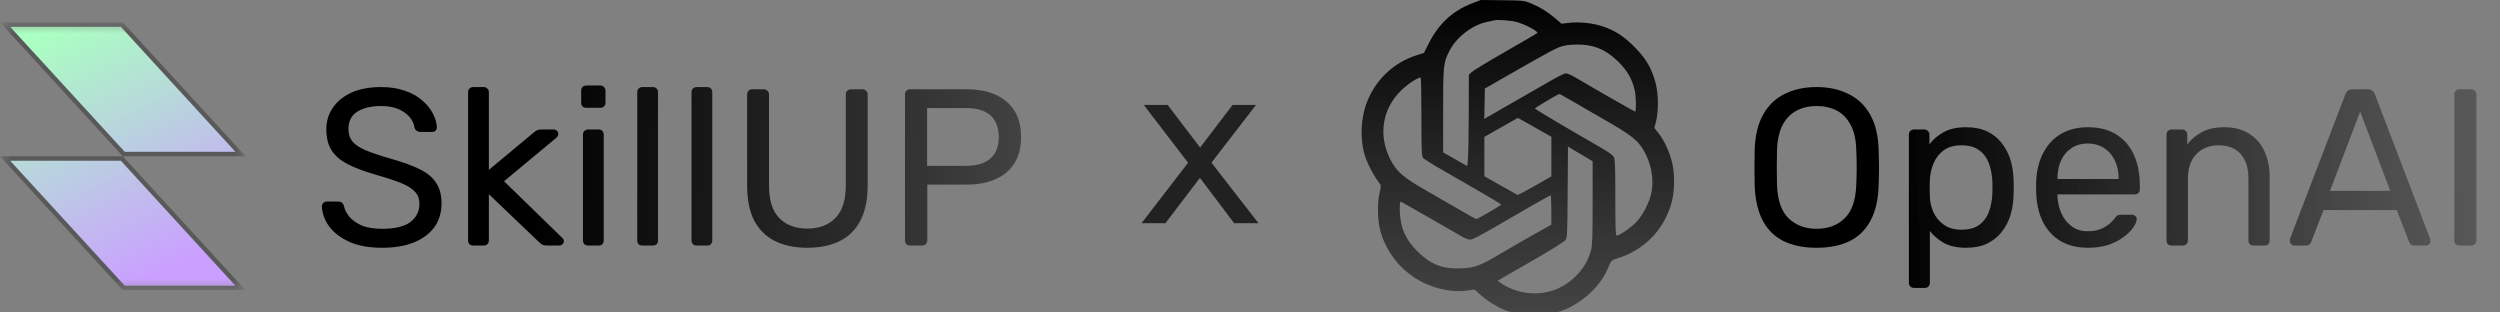<svg width="112" height="14" viewBox="0 0 112 14" fill="none" xmlns="http://www.w3.org/2000/svg">
<rect x="0" y="0" width="112" height="14" fill="#808080" stroke="none"/>
<path d="M17.12 11.1C16.54 11.1 16.053 11.013 15.66 10.84C15.267 10.66 14.963 10.43 14.75 10.15C14.543 9.863 14.433 9.56 14.42 9.24C14.42 9.187 14.44 9.14 14.48 9.1C14.527 9.053 14.58 9.03 14.64 9.03H15.15C15.23 9.03 15.29 9.05 15.33 9.09C15.37 9.13 15.397 9.177 15.41 9.23C15.443 9.39 15.523 9.55 15.65 9.71C15.783 9.863 15.967 9.993 16.2 10.1C16.44 10.2 16.747 10.25 17.12 10.25C17.693 10.25 18.113 10.15 18.38 9.95C18.653 9.743 18.79 9.47 18.79 9.13C18.79 8.897 18.717 8.71 18.57 8.57C18.43 8.423 18.213 8.293 17.92 8.18C17.627 8.067 17.247 7.943 16.78 7.81C16.293 7.67 15.89 7.517 15.57 7.35C15.25 7.183 15.01 6.977 14.85 6.73C14.697 6.483 14.62 6.17 14.62 5.79C14.62 5.43 14.717 5.11 14.91 4.83C15.103 4.543 15.38 4.317 15.74 4.15C16.107 3.983 16.55 3.9 17.07 3.9C17.483 3.9 17.843 3.957 18.15 4.07C18.463 4.177 18.723 4.323 18.93 4.51C19.137 4.69 19.293 4.887 19.4 5.1C19.507 5.307 19.563 5.51 19.57 5.71C19.57 5.757 19.553 5.803 19.52 5.85C19.487 5.89 19.433 5.91 19.36 5.91H18.83C18.783 5.91 18.733 5.897 18.68 5.87C18.633 5.843 18.597 5.793 18.57 5.72C18.53 5.447 18.377 5.217 18.11 5.03C17.843 4.843 17.497 4.75 17.07 4.75C16.637 4.75 16.283 4.833 16.01 5C15.743 5.167 15.61 5.427 15.61 5.78C15.61 6.007 15.673 6.197 15.8 6.35C15.927 6.497 16.127 6.627 16.4 6.74C16.673 6.853 17.03 6.973 17.47 7.1C18.003 7.247 18.44 7.403 18.78 7.57C19.12 7.73 19.37 7.933 19.53 8.18C19.697 8.42 19.78 8.73 19.78 9.11C19.78 9.53 19.67 9.89 19.45 10.19C19.23 10.483 18.92 10.71 18.52 10.87C18.127 11.023 17.66 11.1 17.12 11.1ZM21.201 11C21.134 11 21.077 10.98 21.031 10.94C20.991 10.893 20.971 10.837 20.971 10.77V4.13C20.971 4.063 20.991 4.01 21.031 3.97C21.077 3.923 21.134 3.9 21.201 3.9H21.671C21.737 3.9 21.791 3.923 21.831 3.97C21.877 4.01 21.901 4.063 21.901 4.13V7.61L23.871 5.97C23.951 5.903 24.011 5.86 24.051 5.84C24.097 5.813 24.171 5.8 24.271 5.8H24.801C24.861 5.8 24.911 5.82 24.951 5.86C24.991 5.9 25.011 5.95 25.011 6.01C25.011 6.037 25.001 6.067 24.981 6.1C24.967 6.133 24.937 6.167 24.891 6.2L22.581 8.12L25.141 10.61C25.221 10.677 25.261 10.737 25.261 10.79C25.261 10.85 25.241 10.9 25.201 10.94C25.161 10.98 25.111 11 25.051 11H24.531C24.431 11 24.357 10.99 24.311 10.97C24.264 10.943 24.204 10.897 24.131 10.83L21.901 8.7V10.77C21.901 10.837 21.877 10.893 21.831 10.94C21.791 10.98 21.737 11 21.671 11H21.201ZM26.347 11C26.28 11 26.224 10.98 26.177 10.94C26.137 10.893 26.117 10.837 26.117 10.77V6.03C26.117 5.963 26.137 5.91 26.177 5.87C26.224 5.823 26.28 5.8 26.347 5.8H26.827C26.894 5.8 26.947 5.823 26.987 5.87C27.027 5.91 27.047 5.963 27.047 6.03V10.77C27.047 10.837 27.027 10.893 26.987 10.94C26.947 10.98 26.894 11 26.827 11H26.347ZM26.267 4.83C26.2 4.83 26.144 4.81 26.097 4.77C26.057 4.723 26.037 4.667 26.037 4.6V4.06C26.037 3.993 26.057 3.94 26.097 3.9C26.144 3.853 26.2 3.83 26.267 3.83H26.897C26.964 3.83 27.017 3.853 27.057 3.9C27.104 3.94 27.127 3.993 27.127 4.06V4.6C27.127 4.667 27.104 4.723 27.057 4.77C27.017 4.81 26.964 4.83 26.897 4.83H26.267ZM28.779 11C28.712 11 28.655 10.98 28.609 10.94C28.569 10.893 28.549 10.837 28.549 10.77V4.13C28.549 4.063 28.569 4.01 28.609 3.97C28.655 3.923 28.712 3.9 28.779 3.9H29.249C29.322 3.9 29.379 3.923 29.419 3.97C29.459 4.01 29.479 4.063 29.479 4.13V10.77C29.479 10.837 29.459 10.893 29.419 10.94C29.379 10.98 29.322 11 29.249 11H28.779ZM31.21 11C31.144 11 31.087 10.98 31.041 10.94C31 10.893 30.98 10.837 30.98 10.77V4.13C30.98 4.063 31 4.01 31.041 3.97C31.087 3.923 31.144 3.9 31.21 3.9H31.68C31.754 3.9 31.811 3.923 31.851 3.97C31.89 4.01 31.91 4.063 31.91 4.13V10.77C31.91 10.837 31.89 10.893 31.851 10.94C31.811 10.98 31.754 11 31.68 11H31.21ZM36.172 11.1C35.612 11.1 35.129 11 34.722 10.8C34.322 10.6 34.012 10.297 33.792 9.89C33.579 9.477 33.472 8.947 33.472 8.3V4.24C33.472 4.167 33.492 4.11 33.532 4.07C33.572 4.023 33.629 4 33.702 4H34.212C34.285 4 34.342 4.023 34.382 4.07C34.429 4.11 34.452 4.167 34.452 4.24V8.32C34.452 8.973 34.605 9.457 34.912 9.77C35.219 10.083 35.639 10.24 36.172 10.24C36.699 10.24 37.115 10.083 37.422 9.77C37.735 9.457 37.892 8.973 37.892 8.32V4.24C37.892 4.167 37.912 4.11 37.952 4.07C37.999 4.023 38.055 4 38.122 4H38.642C38.709 4 38.762 4.023 38.802 4.07C38.849 4.11 38.872 4.167 38.872 4.24V8.3C38.872 8.947 38.762 9.477 38.542 9.89C38.329 10.297 38.022 10.6 37.622 10.8C37.222 11 36.739 11.1 36.172 11.1ZM40.774 11C40.7 11 40.644 10.98 40.604 10.94C40.564 10.893 40.544 10.837 40.544 10.77V4.24C40.544 4.167 40.564 4.11 40.604 4.07C40.644 4.023 40.7 4 40.774 4H43.314C43.807 4 44.234 4.08 44.594 4.24C44.961 4.4 45.244 4.64 45.444 4.96C45.644 5.273 45.744 5.667 45.744 6.14C45.744 6.613 45.644 7.007 45.444 7.32C45.244 7.633 44.961 7.87 44.594 8.03C44.234 8.19 43.807 8.27 43.314 8.27H41.544V10.77C41.544 10.837 41.52 10.893 41.474 10.94C41.434 10.98 41.377 11 41.304 11H40.774ZM41.534 7.43H43.264C43.757 7.43 44.127 7.32 44.374 7.1C44.62 6.88 44.744 6.56 44.744 6.14C44.744 5.727 44.624 5.407 44.384 5.18C44.144 4.953 43.77 4.84 43.264 4.84H41.534V7.43Z" fill="url(#paint0_linear_895_1462)"/>
<g clip-path="url(#clip0_895_1462)">
<mask id="mask0_895_1462" style="mask-type:luminance" maskUnits="userSpaceOnUse" x="0" y="1" width="11" height="12">
<path d="M11 1H0V13H11V1Z" fill="white"/>
</mask>
<g mask="url(#mask0_895_1462)">
<path d="M10.773 6.9H5.544L0.227 1.1H5.456L10.773 6.9ZM5.456 7.1L10.773 12.9H5.544L0.227 7.1H5.456Z" fill="url(#paint1_linear_895_1462)" stroke="#595959" stroke-width="0.2"/>
</g>
</g>
<path d="M51.14 10L53.42 7.04L53.41 7.53L51.24 4.7H52.31L53.97 6.88H53.56L55.22 4.7H56.27L54.07 7.55L54.08 7.04L56.38 10H55.29L53.54 7.68L53.93 7.74L52.21 10H51.14Z" fill="#212121"/>
<path fill-rule="evenodd" clip-rule="evenodd" d="M65.944 0.151C65.076 0.486 64.447 1.071 64.003 1.955L63.795 2.37L63.472 2.473C62.475 2.79 61.692 3.505 61.278 4.479C60.951 5.25 60.908 6.28 61.172 7.045C61.302 7.421 61.569 7.919 61.788 8.193C61.878 8.307 61.879 8.32 61.806 8.633C61.7 9.09 61.71 9.83 61.829 10.297C62.085 11.306 62.806 12.191 63.749 12.654C64.404 12.976 65.129 13.106 65.758 13.015L66.057 12.971L66.324 13.208C66.639 13.486 67.057 13.749 67.419 13.895C67.661 13.993 67.743 14 68.74 14C69.785 14 69.807 13.998 70.092 13.878C70.976 13.505 71.735 12.769 72.052 11.979C72.177 11.666 72.195 11.65 72.528 11.55C72.923 11.433 73.37 11.188 73.723 10.896C74.246 10.464 74.608 9.927 74.842 9.233C75.022 8.699 75.052 7.878 74.912 7.291C74.794 6.8 74.566 6.303 74.305 5.972L74.116 5.733L74.195 5.423C74.308 4.977 74.298 4.203 74.172 3.725C73.999 3.068 73.746 2.631 73.246 2.125C72.753 1.625 72.359 1.368 71.803 1.182C71.36 1.034 70.76 0.97 70.302 1.022L69.953 1.061L69.693 0.836C69.351 0.541 68.999 0.322 68.601 0.157C68.283 0.025 68.261 0.022 67.307 0.011L66.337 0L65.944 0.151ZM67.908 0.975C68.297 1.073 68.942 1.413 68.87 1.482C68.849 1.502 68.208 1.876 67.446 2.312C66.683 2.749 66.002 3.161 65.933 3.228L65.805 3.349L65.801 5.018C65.798 5.936 65.783 6.858 65.766 7.067L65.736 7.447L65.195 7.136L64.653 6.826L64.652 4.973C64.65 2.939 64.662 2.825 64.931 2.288C65.242 1.666 65.962 1.113 66.637 0.977C66.777 0.949 66.933 0.917 66.984 0.905C67.113 0.876 67.686 0.919 67.908 0.975ZM71.3 2.061C71.741 2.165 72.115 2.386 72.516 2.781C72.904 3.161 73.137 3.575 73.239 4.063C73.299 4.35 73.308 4.998 73.252 4.998C73.219 4.998 71.553 4.047 70.588 3.476C70.411 3.371 70.214 3.286 70.152 3.286C70.089 3.286 69.756 3.45 69.412 3.651C69.067 3.852 68.318 4.282 67.746 4.607C67.174 4.932 66.659 5.229 66.601 5.266L66.496 5.334L66.509 4.65L66.522 3.966L67.654 3.318C69.424 2.304 69.738 2.137 70.01 2.064C70.343 1.975 70.929 1.973 71.3 2.061ZM63.68 5.219C63.68 6.688 63.691 6.983 63.748 7.065C63.786 7.119 64.186 7.372 64.638 7.628C65.447 8.086 67.056 9.024 67.192 9.116C67.253 9.158 67.253 9.169 67.192 9.212C66.987 9.355 66.19 9.81 66.144 9.81C66.114 9.811 65.833 9.66 65.52 9.474C65.207 9.289 64.514 8.889 63.98 8.586C62.858 7.949 62.553 7.686 62.271 7.112C61.745 6.041 61.927 4.891 62.752 4.071C63.048 3.778 63.491 3.48 63.645 3.472C63.664 3.472 63.68 4.258 63.68 5.219ZM70.268 4.433C70.469 4.554 71.163 4.955 71.809 5.323C73.086 6.051 73.372 6.275 73.654 6.768C73.976 7.332 74.101 8.025 73.987 8.616C73.906 9.039 73.613 9.619 73.319 9.936C73.087 10.187 72.558 10.552 72.425 10.552C72.379 10.552 72.367 10.199 72.367 8.86C72.367 7.464 72.355 7.146 72.299 7.037C72.252 6.947 72.062 6.809 71.687 6.595C70.486 5.91 68.763 4.889 68.763 4.864C68.764 4.829 69.785 4.221 69.852 4.216C69.88 4.213 70.067 4.311 70.268 4.433ZM69.005 5.846L69.502 6.128V7.015V7.902L68.76 8.326C68.353 8.559 68.004 8.742 67.986 8.733C67.969 8.724 67.626 8.532 67.226 8.307L66.499 7.896L66.499 7.014L66.499 6.132L67.249 5.706L68 5.281L68.254 5.422C68.394 5.5 68.732 5.691 69.005 5.846ZM70.946 6.985L71.35 7.223V9.078C71.35 10.619 71.338 10.98 71.277 11.216C71.049 12.102 70.268 12.858 69.359 13.073C68.633 13.244 67.818 13.09 67.223 12.669L67.092 12.577L67.315 12.447C67.438 12.376 68.1 11.995 68.786 11.601C69.489 11.197 70.074 10.83 70.126 10.761C70.214 10.643 70.219 10.555 70.231 8.602L70.245 6.566L70.393 6.657C70.475 6.707 70.724 6.854 70.946 6.985ZM69.501 9.406L69.5 10.066L68.681 10.525C68.23 10.777 67.581 11.151 67.238 11.355C66.301 11.914 66.075 11.998 65.455 12.023C64.618 12.057 64.084 11.846 63.483 11.245C62.944 10.705 62.71 10.136 62.71 9.365C62.71 9.103 62.724 9.021 62.767 9.037C62.799 9.05 63.376 9.378 64.05 9.766C64.723 10.154 65.378 10.531 65.505 10.604C65.632 10.676 65.795 10.736 65.867 10.736C65.949 10.737 66.274 10.575 66.745 10.301C68.107 9.506 69.432 8.751 69.467 8.749C69.486 8.748 69.501 9.044 69.501 9.406Z" fill="url(#paint2_linear_895_1462)"/>
<path d="M81.38 11.1C80.813 11.1 80.327 11.003 79.92 10.81C79.513 10.61 79.2 10.307 78.98 9.9C78.76 9.487 78.637 8.97 78.61 8.35C78.603 8.057 78.6 7.777 78.6 7.51C78.6 7.237 78.603 6.953 78.61 6.66C78.637 6.047 78.763 5.537 78.99 5.13C79.223 4.717 79.543 4.41 79.95 4.21C80.363 4.003 80.84 3.9 81.38 3.9C81.927 3.9 82.403 4.003 82.81 4.21C83.223 4.41 83.547 4.717 83.78 5.13C84.013 5.537 84.14 6.047 84.16 6.66C84.173 6.953 84.18 7.237 84.18 7.51C84.18 7.777 84.173 8.057 84.16 8.35C84.14 8.97 84.017 9.487 83.79 9.9C83.57 10.307 83.257 10.61 82.85 10.81C82.443 11.003 81.953 11.1 81.38 11.1ZM81.38 10.25C81.893 10.25 82.31 10.097 82.63 9.79C82.957 9.483 83.133 8.987 83.16 8.3C83.173 8 83.18 7.733 83.18 7.5C83.18 7.26 83.173 6.993 83.16 6.7C83.147 6.24 83.06 5.867 82.9 5.58C82.747 5.293 82.54 5.083 82.28 4.95C82.02 4.817 81.72 4.75 81.38 4.75C81.053 4.75 80.76 4.817 80.5 4.95C80.24 5.083 80.03 5.293 79.87 5.58C79.717 5.867 79.63 6.24 79.61 6.7C79.603 6.993 79.6 7.26 79.6 7.5C79.6 7.733 79.603 8 79.61 8.3C79.637 8.987 79.813 9.483 80.14 9.79C80.467 10.097 80.88 10.25 81.38 10.25ZM85.748 12.9C85.681 12.9 85.624 12.877 85.578 12.83C85.538 12.79 85.518 12.737 85.518 12.67V6.03C85.518 5.963 85.538 5.91 85.578 5.87C85.624 5.823 85.681 5.8 85.748 5.8H86.208C86.274 5.8 86.328 5.823 86.368 5.87C86.414 5.91 86.438 5.963 86.438 6.03V6.47C86.598 6.25 86.811 6.067 87.078 5.92C87.344 5.773 87.678 5.7 88.078 5.7C88.451 5.7 88.768 5.763 89.028 5.89C89.294 6.017 89.511 6.19 89.678 6.41C89.851 6.63 89.981 6.88 90.068 7.16C90.154 7.44 90.201 7.74 90.208 8.06C90.214 8.167 90.218 8.28 90.218 8.4C90.218 8.52 90.214 8.633 90.208 8.74C90.201 9.053 90.154 9.353 90.068 9.64C89.981 9.92 89.851 10.17 89.678 10.39C89.511 10.603 89.294 10.777 89.028 10.91C88.768 11.037 88.451 11.1 88.078 11.1C87.691 11.1 87.364 11.03 87.098 10.89C86.838 10.743 86.624 10.563 86.458 10.35V12.67C86.458 12.737 86.438 12.79 86.398 12.83C86.358 12.877 86.301 12.9 86.228 12.9H85.748ZM87.868 10.29C88.214 10.29 88.484 10.217 88.678 10.07C88.878 9.917 89.021 9.72 89.108 9.48C89.194 9.233 89.244 8.97 89.258 8.69C89.264 8.497 89.264 8.303 89.258 8.11C89.244 7.83 89.194 7.57 89.108 7.33C89.021 7.083 88.878 6.887 88.678 6.74C88.484 6.587 88.214 6.51 87.868 6.51C87.541 6.51 87.274 6.587 87.068 6.74C86.868 6.893 86.718 7.09 86.618 7.33C86.524 7.563 86.471 7.803 86.458 8.05C86.451 8.157 86.448 8.283 86.448 8.43C86.448 8.577 86.451 8.707 86.458 8.82C86.464 9.053 86.518 9.283 86.618 9.51C86.724 9.737 86.881 9.923 87.088 10.07C87.294 10.217 87.554 10.29 87.868 10.29ZM93.535 11.1C92.848 11.1 92.301 10.89 91.895 10.47C91.488 10.043 91.265 9.463 91.225 8.73C91.218 8.643 91.215 8.533 91.215 8.4C91.215 8.26 91.218 8.147 91.225 8.06C91.251 7.587 91.361 7.173 91.555 6.82C91.748 6.46 92.011 6.183 92.345 5.99C92.685 5.797 93.081 5.7 93.535 5.7C94.041 5.7 94.465 5.807 94.805 6.02C95.151 6.233 95.415 6.537 95.595 6.93C95.775 7.323 95.865 7.783 95.865 8.31V8.48C95.865 8.553 95.841 8.61 95.795 8.65C95.755 8.69 95.701 8.71 95.635 8.71H92.175C92.175 8.717 92.175 8.73 92.175 8.75C92.175 8.77 92.175 8.787 92.175 8.8C92.188 9.073 92.248 9.33 92.355 9.57C92.461 9.803 92.615 9.993 92.815 10.14C93.015 10.287 93.255 10.36 93.535 10.36C93.775 10.36 93.975 10.323 94.135 10.25C94.295 10.177 94.425 10.097 94.525 10.01C94.625 9.917 94.691 9.847 94.725 9.8C94.785 9.713 94.831 9.663 94.865 9.65C94.898 9.63 94.951 9.62 95.025 9.62H95.505C95.571 9.62 95.625 9.64 95.665 9.68C95.711 9.713 95.731 9.763 95.725 9.83C95.718 9.93 95.665 10.053 95.565 10.2C95.465 10.34 95.321 10.48 95.135 10.62C94.948 10.76 94.721 10.877 94.455 10.97C94.188 11.057 93.881 11.1 93.535 11.1ZM92.175 8.02H94.915V7.99C94.915 7.69 94.858 7.423 94.745 7.19C94.638 6.957 94.481 6.773 94.275 6.64C94.068 6.5 93.821 6.43 93.535 6.43C93.248 6.43 93.001 6.5 92.795 6.64C92.595 6.773 92.441 6.957 92.335 7.19C92.228 7.423 92.175 7.69 92.175 7.99V8.02ZM97.29 11C97.224 11 97.167 10.98 97.12 10.94C97.08 10.893 97.06 10.837 97.06 10.77V6.03C97.06 5.963 97.08 5.91 97.12 5.87C97.167 5.823 97.224 5.8 97.29 5.8H97.76C97.827 5.8 97.88 5.823 97.92 5.87C97.967 5.91 97.99 5.963 97.99 6.03V6.47C98.164 6.243 98.38 6.06 98.64 5.92C98.907 5.773 99.247 5.7 99.66 5.7C100.094 5.7 100.46 5.797 100.76 5.99C101.067 6.177 101.297 6.44 101.45 6.78C101.604 7.113 101.68 7.503 101.68 7.95V10.77C101.68 10.837 101.66 10.893 101.62 10.94C101.58 10.98 101.527 11 101.46 11H100.96C100.894 11 100.837 10.98 100.79 10.94C100.75 10.893 100.73 10.837 100.73 10.77V8C100.73 7.533 100.617 7.17 100.39 6.91C100.164 6.643 99.83 6.51 99.39 6.51C98.977 6.51 98.644 6.643 98.39 6.91C98.144 7.17 98.02 7.533 98.02 8V10.77C98.02 10.837 97.997 10.893 97.95 10.94C97.91 10.98 97.857 11 97.79 11H97.29ZM102.785 11C102.731 11 102.685 10.98 102.645 10.94C102.605 10.9 102.585 10.853 102.585 10.8C102.585 10.767 102.588 10.73 102.595 10.69L105.075 4.22C105.101 4.153 105.138 4.1 105.185 4.06C105.231 4.02 105.301 4 105.395 4H106.075C106.161 4 106.228 4.02 106.275 4.06C106.328 4.1 106.368 4.153 106.395 4.22L108.865 10.69C108.878 10.73 108.885 10.767 108.885 10.8C108.885 10.853 108.865 10.9 108.825 10.94C108.785 10.98 108.738 11 108.685 11H108.175C108.095 11 108.035 10.98 107.995 10.94C107.961 10.9 107.938 10.863 107.925 10.83L107.375 9.41H104.095L103.545 10.83C103.538 10.863 103.515 10.9 103.475 10.94C103.435 10.98 103.375 11 103.295 11H102.785ZM104.385 8.55H107.085L105.735 5L104.385 8.55ZM110.184 11C110.111 11 110.054 10.98 110.014 10.94C109.974 10.893 109.954 10.837 109.954 10.77V4.23C109.954 4.163 109.974 4.11 110.014 4.07C110.054 4.023 110.111 4 110.184 4H110.714C110.781 4 110.834 4.023 110.874 4.07C110.921 4.11 110.944 4.163 110.944 4.23V10.77C110.944 10.837 110.921 10.893 110.874 10.94C110.834 10.98 110.781 11 110.714 11H110.184Z" fill="url(#paint3_linear_895_1462)"/>
<defs>
<linearGradient id="paint0_linear_895_1462" x1="24" y1="5" x2="74.5" y2="7" gradientUnits="userSpaceOnUse">
<stop/>
<stop offset="1" stop-color="#999999"/>
</linearGradient>
<linearGradient id="paint1_linear_895_1462" x1="1.127" y1="1.96" x2="6.18" y2="12.68" gradientUnits="userSpaceOnUse">
<stop stop-color="#AAFFC2"/>
<stop offset="1" stop-color="#CAA0FF"/>
</linearGradient>
<linearGradient id="paint2_linear_895_1462" x1="68" y1="-1.32015e-08" x2="68" y2="67" gradientUnits="userSpaceOnUse">
<stop/>
<stop offset="1" stop-color="#F7F7F8" stop-opacity="0"/>
</linearGradient>
<linearGradient id="paint3_linear_895_1462" x1="84.847" y1="2" x2="176.493" y2="-0.263" gradientUnits="userSpaceOnUse">
<stop/>
<stop offset="1" stop-color="white" stop-opacity="0"/>
</linearGradient>
<clipPath id="clip0_895_1462">
<rect width="11" height="12" fill="white" transform="translate(0 1)"/>
</clipPath>
</defs>
</svg>
